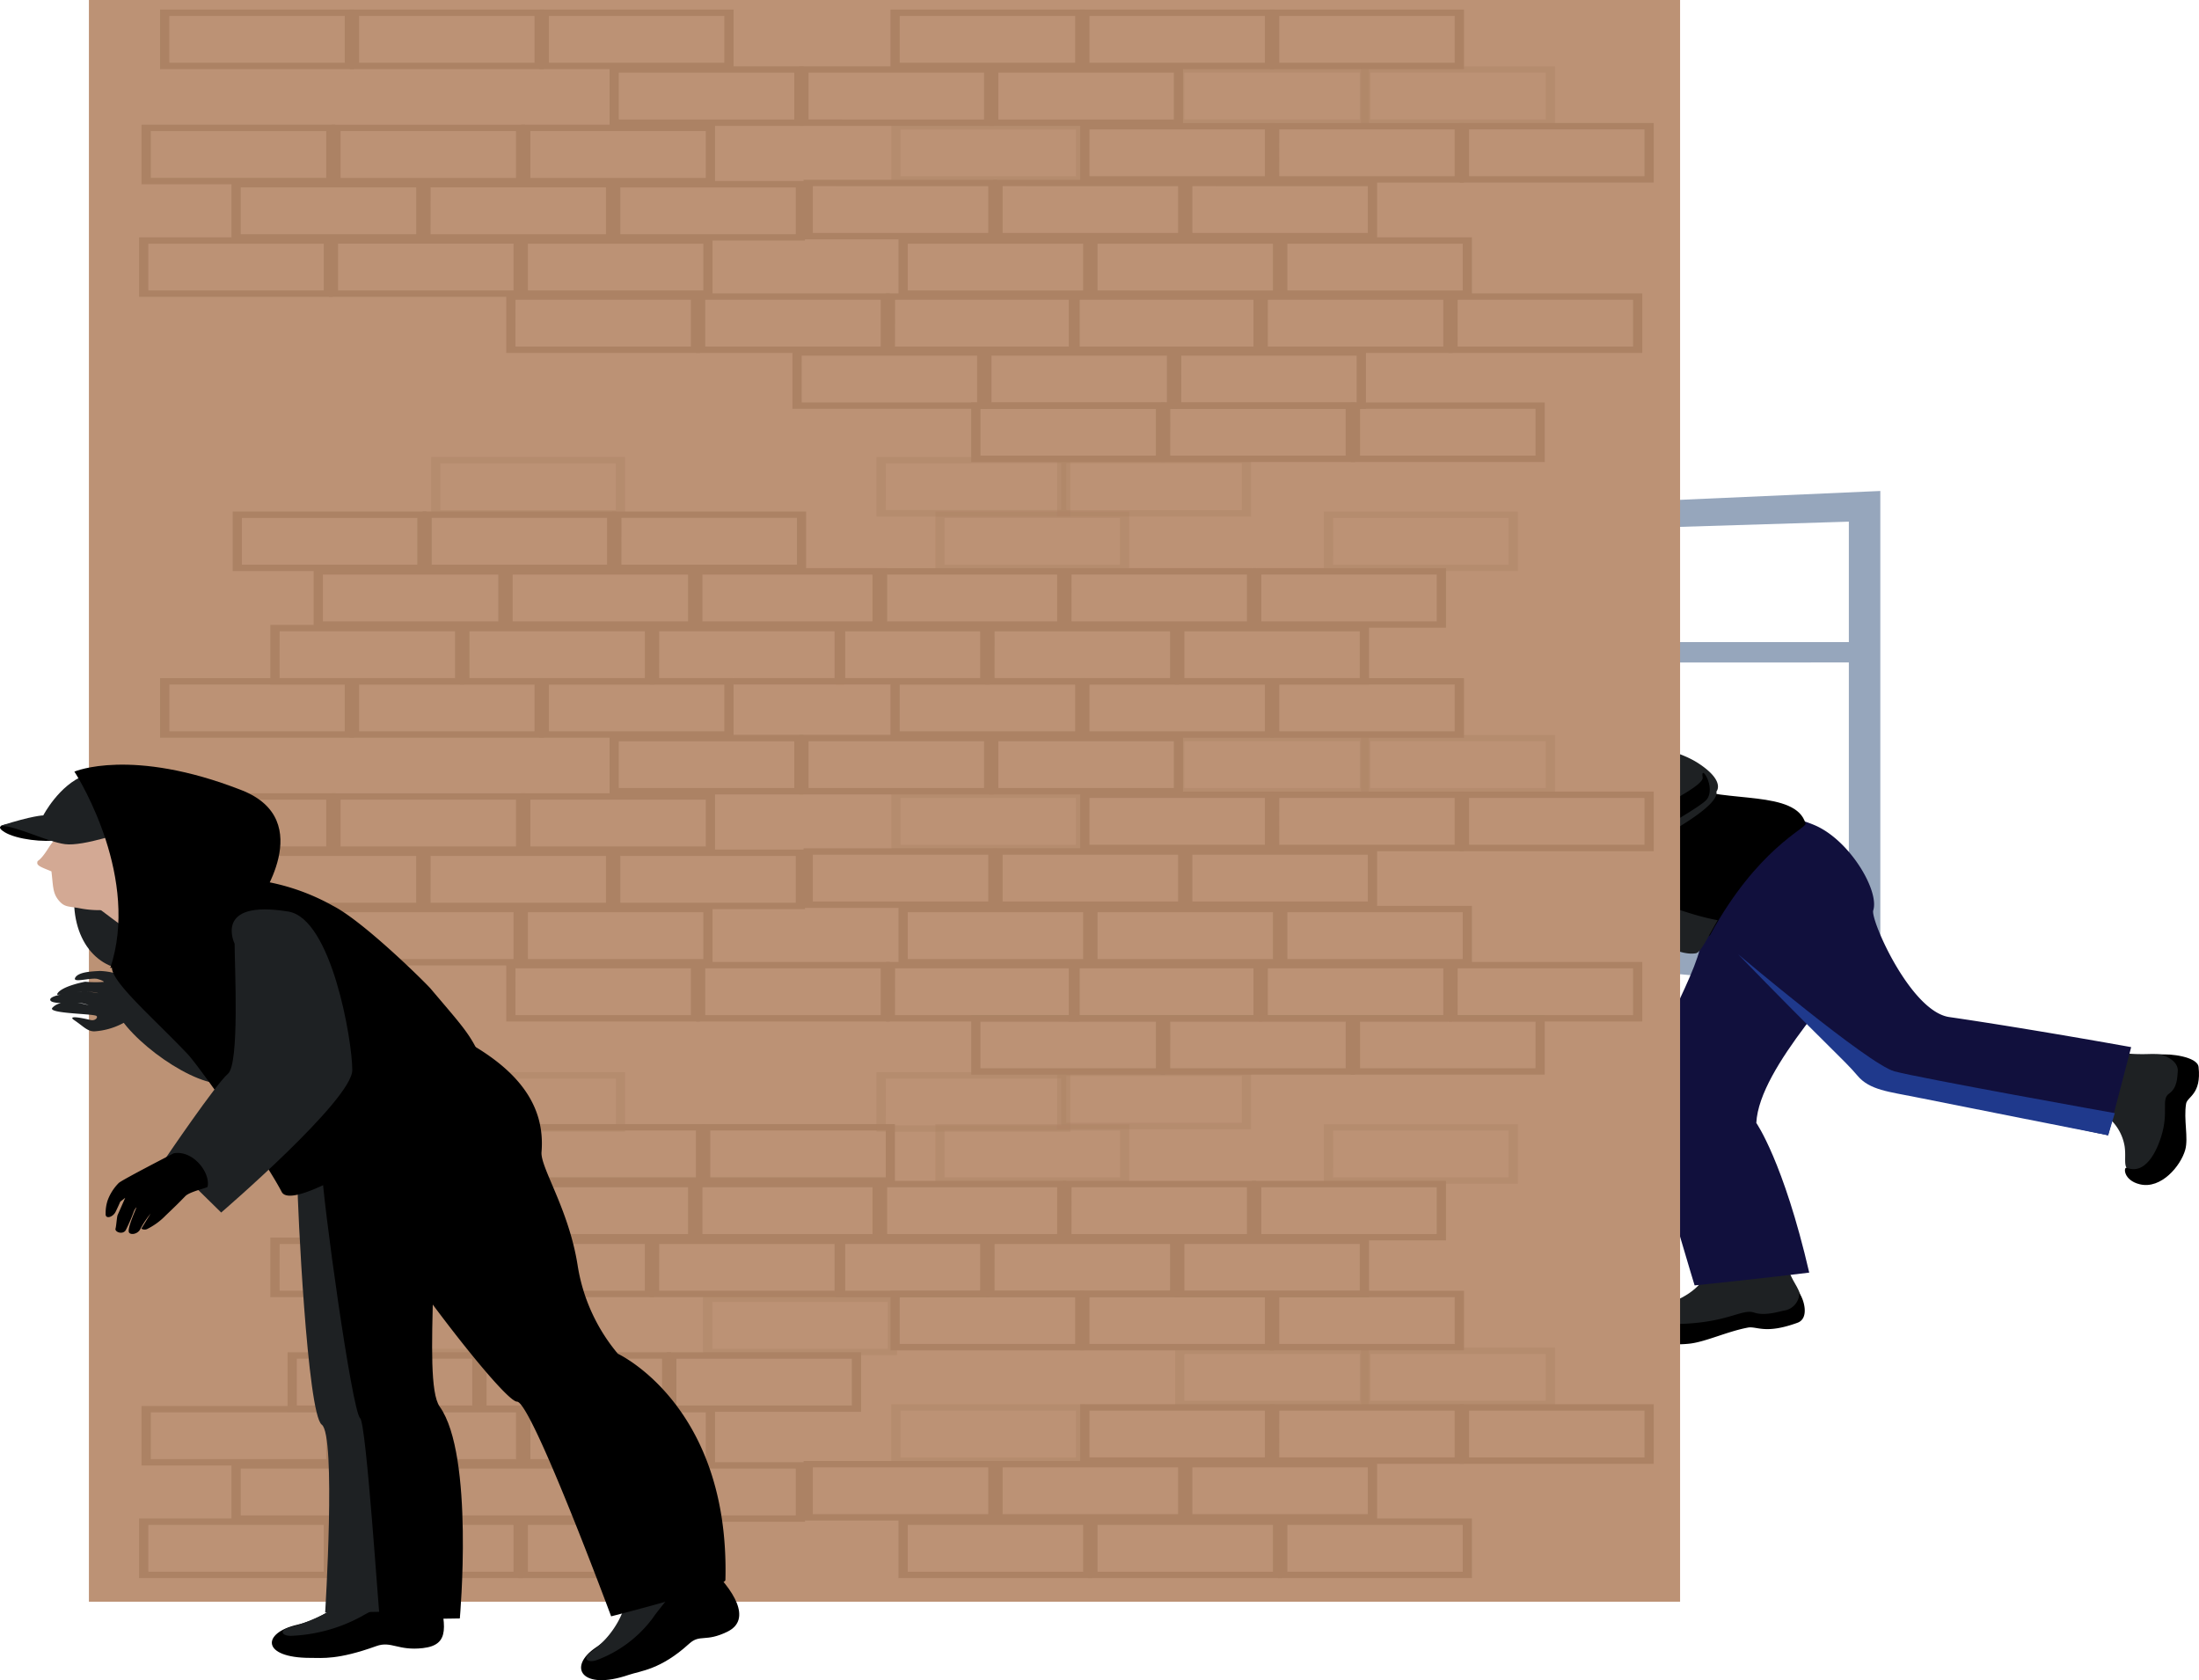 <svg xmlns="http://www.w3.org/2000/svg" width="380.774" height="290.94" viewBox="0 0 380.774 290.94">
  <g id="Group_1497" data-name="Group 1497" transform="translate(0 0)">
    <g id="Group_1474" data-name="Group 1474" transform="translate(280.626 85.018)">
      <path id="Path_10429" data-name="Path 10429" d="M123.822,356.509l41.158-.018-.66-3.528-41.152.01Z" transform="translate(-121.518 -326.799)" fill="#96a6bc"/>
      <path id="Path_10430" data-name="Path 10430" d="M162.094,421.874l-32.527-2.8v4.542l37.976,3.565V340.245l-44.967,1.987v4.545l39.517-1.22Z" transform="translate(-122.577 -340.245)" fill="#96a6bc"/>
    </g>
    <g id="Group_1477" data-name="Group 1477" transform="translate(282.491 217.087)">
      <g id="Group_1476" data-name="Group 1476">
        <g id="Group_1475" data-name="Group 1475">
          <path id="Path_10431" data-name="Path 10431" d="M134.967,406.329c.209,1.868-1.815,4.754-6.019,6.4-3.152,1.236-5.9,1.121-4.439,3.067s9.687,1.847,13.169.821c3.462-1.029,3.534-1.86,6.175-1.175,3.152.825,6.223-.274,7.1-1.95.519-1-.084-2.46-.9-3.841-2.2-3.726-1.329-5.209-1.329-5.209l-7.624.327Z" transform="translate(-121.706 -404.442)" fill="#1e2123"/>
          <path id="Path_10432" data-name="Path 10432" d="M152.324,407.789c.69.776,1.857,4.289-.324,5.079-5.678,2.061-7.035.531-8.618.841-3.554.679-7.144,2.4-9.922,2.757-3.766.479-9.969-.362-10.207-3.129-.184-2.191,2.795-3.02,2.719-2.545-.447,3.039,7.328,2.228,8.886,2.055,5.838-.648,7.856-2.356,9.634-1.745s4.148-.128,5.106-.333A3.106,3.106,0,0,0,152.324,407.789Z" transform="translate(-123.245 -400.903)"/>
        </g>
      </g>
    </g>
    <g id="Group_1478" data-name="Group 1478" transform="translate(283.631 144.397)">
      <path id="Path_10433" data-name="Path 10433" d="M126.483,422.781c-.851-3.374-3.13-6.63-2.8-8.231,1.452-7.019,11.5-23.136,10.932-27.742l-.907-9.739,22.828-7.937s-.475-.549,3.766,3.571,3.118,12.313,1.415,17.266c-1.446,4.193-17.094,19.32-17.577,29.194,0,0,4.7,6.67,9.165,25.915-6.577.839-19.846,2.216-19.846,2.216S129.046,432.889,126.483,422.781Z" transform="translate(-123.653 -369.108)" fill="#11103d"/>
    </g>
    <g id="Group_1480" data-name="Group 1480" transform="translate(361.888 181.486)">
      <g id="Group_1479" data-name="Group 1479">
        <path id="Path_10434" data-name="Path 10434" d="M151.685,397.491a8.308,8.308,0,0,1,6,6.618c.413,2.67-.762,4.559,2.292,4.263s6.03-6.106,6.008-8.924c-.039-2.816-1.078-3.174.8-4.773,2.233-1.9,1.971-4.464.131-5.7-1.094-.747-3.2-.862-5.29-.8-5.639.142-7.231-1.031-7.231-1.031l-2.42,5.474Z" transform="translate(-151.685 -387.137)" fill="#1e2123"/>
        <path id="Path_10435" data-name="Path 10435" d="M160.171,387.712c1.265-.2,6.231.3,6.435,2.129.533,4.758-1.957,5.135-2.158,6.357-.452,2.746.427,5.908-.148,7.986-.79,2.818-4.19,6.855-7.85,5.978-2.909-.687-2.864-3.084-2.272-2.855,3.741,1.45,5.617-4.3,5.974-5.464,1.346-4.331-.1-6.382,1.365-7.4s1.387-2.954,1.482-3.707C163.275,388.561,160.171,387.712,160.171,387.712Z" transform="translate(-147.795 -386.572)"/>
      </g>
    </g>
    <g id="Group_1481" data-name="Group 1481" transform="translate(287.664 141.354)">
      <path id="Path_10436" data-name="Path 10436" d="M174.961,402.39c-6.692-.969-13.682-16.884-13.16-18.474,1.094-3.4-4.112-12.226-10.209-14.777-4.86-2.035-7.864-1.424-7.864-1.424l-18.629,11.9,12.27,8.951c1.912,4.4,20.059,21.338,20.8,22.753a10.818,10.818,0,0,0,5.768,3.489c3.378.588,38.537,8.06,38.537,8.06l3.989-15.271S188.708,404.388,174.961,402.39Z" transform="translate(-125.098 -367.629)" fill="#11103d"/>
    </g>
    <path id="Path_10437" data-name="Path 10437" d="M127.728,362.174a79.581,79.581,0,0,1-20.7-.878L112,371.35a53.023,53.023,0,0,1,8.04-.021,5.086,5.086,0,0,0,2.041,1.642c1.22.49,2.56.006,2.753-.852.357.107.712.218,1.044.341C125.879,372.461,129.383,362.006,127.728,362.174Z" transform="translate(130.182 -232.971)" fill="#d3a994"/>
    <path id="Path_10438" data-name="Path 10438" d="M175.608,376.326c-1.628-5.9-14.037-3.524-20.329-6.439s-9.757-5.2-21.421-8.64c-6.8-2-13.981,1.315-20.123,1.461,0,0-2.563,7.285-2.881,9.2-.276,1.673,22.058,12.092,26.563,13.913,6.988,2.831,20.41,12.08,21.714,9.694C167.278,380.609,175.82,377.1,175.608,376.326Z" transform="translate(137.039 -233.701)"/>
    <g id="Group_1482" data-name="Group 1482" transform="translate(247.792 138.996)">
      <path id="Path_10439" data-name="Path 10439" d="M110.83,367.627c-.38,2.907,6.9,7.5,6.9,7.5,5.424,4.925,15.81,6.931,20.313,8.758,6.988,2.822,14.084,9.412,18.626,8.673.871-.144,1.935-2.578,3.783-5.721-11.251-2.117-25.475-10.63-33.3-13.541a109.773,109.773,0,0,1-14.95-6.812S110.939,366.82,110.83,367.627Z" transform="translate(-110.816 -366.483)" fill="#1e2123"/>
    </g>
    <g id="Group_1483" data-name="Group 1483" transform="translate(225.123 119.752)">
      <path id="Path_10440" data-name="Path 10440" d="M103,364.377c1.2-4.707,15.374-10.957,19.849-4.446,5.874,8.54,2.069,13.568,2.069,13.568-2.03,2.666-6.022,5.561-8.934,5.641-1.415.037-4.2-1.891-5.96-3.38-1.178.171-2.507.251-2.711-.36a13.5,13.5,0,0,1-.863-3.938C104.343,368.909,101.811,369.02,103,364.377Z" transform="translate(-102.696 -357.129)" fill="#d3a994"/>
    </g>
    <g id="Group_1485" data-name="Group 1485" transform="translate(220.511 118.399)">
      <path id="Path_10441" data-name="Path 10441" d="M101.044,372.081c3.216-1.049,16.337,2,23.213,7.55a6.131,6.131,0,0,0,6.385,1.074s1.865-11.848,4.913-12.434c-6.013-8.774-.62-6.425-10.558-10.017-4.986-1.8-15.006-.839-18.716,3.45C103.942,364.424,101.044,372.081,101.044,372.081Z" transform="translate(-101.044 -355.498)" fill="#1e2123"/>
      <g id="Group_1484" data-name="Group 1484" transform="translate(5.237)">
        <path id="Path_10442" data-name="Path 10442" d="M123,357.111c-3.638-1.317-14.073-1.1-20.084,5.567,8.021.564,22.393,5.077,25.561,15.022,1.421-1.043,5.838-9.186,6.815-9.373C134.056,366.273,132.945,360.7,123,357.111Z" transform="translate(-102.92 -356.471)"/>
      </g>
    </g>
    <path id="Path_10443" data-name="Path 10443" d="M129.865,379.243c14.115,14.584,18.543,18.453,20.645,20.994s5.511,2.8,10.181,3.756c4.6.942,33.244,6.594,33.244,6.594l1.153-3.837s-33.677-6.03-38.155-7.237S129.865,379.243,129.865,379.243Z" transform="translate(171.107 -213.997)" fill="#1f398c"/>
    <path id="Path_10444" data-name="Path 10444" d="M136.279,370.66c-9.939,4.565-18.724,1.629-21.069-2.526-2.116-3.746,2.8-5.937,2.8-5.937,2.161-1.282,23.816-2.432,32.281,3.176,4.629,3.069,3.018,4.824,3.018,4.828.918,4.211-25.757,15.89-25.757,15.89a26.674,26.674,0,0,1-7.806-7.659C120.8,377.587,129.537,373.407,136.279,370.66Z" transform="translate(143.901 -233.133)" fill="#1e2123"/>
    <path id="Path_10445" data-name="Path 10445" d="M117.841,378.866c2-.714,27.881-11.541,27.426-14.1s2.387,1.761.681,3.847-24.615,14.345-24.615,14.345Z" transform="translate(149.563 -230.139)"/>
    <path id="Path_10446" data-name="Path 10446" d="M115.155,378.825a.9.9,0,0,1,.092-.272,1.465,1.465,0,0,1-1.334-.362.645.645,0,0,1,.067-.99.26.26,0,0,1-.053-.07,1.339,1.339,0,0,1-1.413-.887.835.835,0,0,1,.366-.985s-1.192-.1-.8-1.409c.106-.356,3.883-2.646,6.924-2.859,1.524-.1,4.319-.051,6.343-1.341l4.054,4.74s-1.376-.267-3.465,1.187c-1.932,1.356-5.821,3.419-7.987,3.477C116.83,379.442,115.1,379.595,115.155,378.825Z" transform="translate(139.103 -224.139)" fill="#6a7b9b"/>
    <g id="Group_1487" data-name="Group 1487" transform="translate(231.676 121.009)">
      <path id="Path_10447" data-name="Path 10447" d="M105.043,371.641c3.367-.761,15.9,3.419,21.831,9.531a5.966,5.966,0,0,0,6.167,1.621s3.763-11.6,6.884-11.914c-4.553-9.239.416-6.437-8.869-10.868-4.659-2.224-14.768-2.152-19.137,1.786C109.155,364.288,105.043,371.641,105.043,371.641Z" transform="translate(-105.043 -356.894)" fill="#1e2123"/>
      <g id="Group_1486" data-name="Group 1486" transform="translate(6.876)">
        <path id="Path_10448" data-name="Path 10448" d="M128.346,358.872c-3.4-1.625-13.8-2.327-20.84,3.771,7.873,1.261,21.41,7,22.954,17.155,1.583-.913,7.281-8.614,8.275-8.71C137.835,368.94,137.632,363.3,128.346,358.872Z" transform="translate(-107.506 -357.74)"/>
      </g>
    </g>
    <g id="Group_1489" data-name="Group 1489" transform="translate(15.395 0)">
      <rect id="Rectangle_618" data-name="Rectangle 618" width="275.524" height="277.354" fill="#bc9275"/>
      <g id="Group_1488" data-name="Group 1488" transform="translate(8.687 1.652)" opacity="0.56">
        <path id="Path_10449" data-name="Path 10449" d="M82.377,399.48H48.8V389.165H82.377V399.48Zm-32.772-.553v0Zm31.173-.553v-8.1H50.4v8.1Z" transform="translate(1.78 -205.159)" fill="#9e7657" opacity="0.41" style="mix-blend-mode: multiply;isolation: isolate"/>
        <path id="Path_10450" data-name="Path 10450" d="M75.571,403.854H42V393.541H75.571v10.313ZM42.8,403.3v0Zm31.175-.553v-8.106H43.595v8.106Z" transform="translate(-10.409 -200.532)" fill="#9e7657"/>
        <path id="Path_10451" data-name="Path 10451" d="M87.343,403.855H53.767V393.54H87.343v10.315ZM54.571,403.3v0Zm31.173-.551v-8.108H55.369v8.108Z" transform="translate(10.678 -200.533)" fill="#9e7657"/>
        <path id="Path_10452" data-name="Path 10452" d="M99.11,403.855H65.542V393.54H99.11v10.315ZM66.335,403.3v0Zm31.181-.551v-8.108H67.139l0,8.108Z" transform="translate(31.775 -200.533)" fill="#9e7657"/>
        <path id="Path_10453" data-name="Path 10453" d="M75.086,408.629H41.51V398.314H75.086v10.315Zm-32.781-.551v0Zm31.178-.555v-8.1H43.11v8.1Z" transform="translate(-11.284 -195.486)" fill="#9e7657"/>
        <path id="Path_10454" data-name="Path 10454" d="M86.859,408.626H53.28V398.315H86.859v10.311Zm-32.778-.549v0Zm31.175-.555v-8.1H54.885v8.1Z" transform="translate(9.805 -195.485)" fill="#9e7657"/>
        <path id="Path_10455" data-name="Path 10455" d="M98.634,408.627H65.052V398.314H98.634v10.313Zm-32.781-.549v0Zm31.181-.555v-8.1H66.657v8.1Z" transform="translate(30.897 -195.486)" fill="#9e7657"/>
        <path id="Path_10456" data-name="Path 10456" d="M72.4,413.405H38.824V403.088H72.4v10.317Zm-32.772-.549v0ZM70.8,412.3v-8.1H40.432l-.006,8.1Z" transform="translate(-16.096 -190.439)" fill="#9e7657"/>
        <path id="Path_10457" data-name="Path 10457" d="M84.17,413.4H50.6V403.089H84.17V413.4ZM51.4,412.855v0Zm31.178-.557v-8.1H52.2v8.1Z" transform="translate(4.998 -190.438)" fill="#9e7657"/>
        <path id="Path_10458" data-name="Path 10458" d="M95.942,413.405H62.369V403.088H95.942v10.317Zm-32.781-.551v0ZM94.34,412.3v-8.1H63.969l-.006,8.1Z" transform="translate(26.09 -190.439)" fill="#9e7657"/>
        <path id="Path_10459" data-name="Path 10459" d="M77.363,418.285H43.792V407.968H77.363v10.317Zm-32.769-.551v0Zm31.17-.553v-8.105H45.392l0,8.105Z" transform="translate(-7.195 -185.279)" fill="#9e7657" opacity="0.41" style="mix-blend-mode: multiply;isolation: isolate"/>
        <path id="Path_10460" data-name="Path 10460" d="M110,399.48H76.42V389.165H110V399.48Zm-32.772-.553v0Zm31.178-.553v-8.108H78.028l-.006,8.108Z" transform="translate(51.266 -205.159)" fill="#9e7657" opacity="0.41" style="mix-blend-mode: multiply;isolation: isolate"/>
        <path id="Path_10461" data-name="Path 10461" d="M110.913,427.431H77.34V417.116h33.573v10.315Zm-32.772-.553v0Zm31.175-.551v-8.108H78.94v8.108Z" transform="translate(52.914 -175.608)" fill="#9e7657" opacity="0.41" style="mix-blend-mode: multiply;isolation: isolate"/>
        <path id="Path_10462" data-name="Path 10462" d="M99.248,418.285H65.663V407.968H99.248v10.317Zm-32.781-.549v0Zm31.178-.555v-8.11H67.271v8.11Z" transform="translate(31.992 -185.279)" fill="#9e7657" opacity="0.41" style="mix-blend-mode: multiply;isolation: isolate"/>
        <path id="Path_10463" data-name="Path 10463" d="M73.472,423.06H39.893V412.743H73.472V423.06Zm-32.781-.551v0Zm31.181-.553V413.85H41.5v8.106Z" transform="translate(-14.181 -180.231)" fill="#9e7657"/>
        <path id="Path_10464" data-name="Path 10464" d="M85.24,423.06H51.664V412.743H85.24V423.06Zm-32.775-.551v0Zm31.181-.553V413.85H53.269l-.006,8.106Z" transform="translate(6.909 -180.231)" fill="#9e7657"/>
        <path id="Path_10465" data-name="Path 10465" d="M97.014,423.059H63.435V412.744H97.014v10.315Zm-32.769-.549v0Zm31.175-.555v-8.106H65.043v8.106Z" transform="translate(28 -180.23)" fill="#9e7657"/>
        <path id="Path_10466" data-name="Path 10466" d="M64.417,427.572H30.835V417.261H64.417v10.311Zm-32.778-.551v0Zm31.178-.553v-8.105H32.443v8.105Z" transform="translate(-30.411 -175.454)" fill="#9e7657"/>
        <path id="Path_10467" data-name="Path 10467" d="M76.181,427.571H42.608V417.262H76.181v10.309Zm-32.775-.551v0Zm31.175-.553v-8.105H44.21l0,8.105Z" transform="translate(-9.317 -175.453)" fill="#9e7657"/>
        <path id="Path_10468" data-name="Path 10468" d="M87.955,427.572H54.379V417.261H87.955v10.311Zm-32.772-.551v0Zm31.173-.553v-8.105H55.984v8.105Z" transform="translate(11.774 -175.454)" fill="#9e7657"/>
        <path id="Path_10469" data-name="Path 10469" d="M64.259,437.049H30.683V426.734H64.259v10.315Zm-32.778-.556v0Zm31.178-.545v-8.108H32.285v8.108Z" transform="translate(-30.683 -165.439)" fill="#9e7657"/>
        <path id="Path_10470" data-name="Path 10470" d="M76.024,437.048H42.456V426.735H76.024v10.313Zm-32.772-.553v0Zm31.175-.549V427.84H44.053l-.006,8.106Z" transform="translate(-9.589 -165.438)" fill="#9e7657"/>
        <path id="Path_10471" data-name="Path 10471" d="M87.8,437.051H54.227V426.734H87.8v10.317Zm-32.778-.558v0Zm31.178-.545v-8.108H55.827v8.108Z" transform="translate(11.502 -165.439)" fill="#9e7657"/>
        <path id="Path_10472" data-name="Path 10472" d="M70,432.314H36.416V421.995H70v10.319Zm-32.781-.551v0Zm31.178-.553V423.1H38.016v8.108Z" transform="translate(-20.411 -170.449)" fill="#9e7657"/>
        <path id="Path_10473" data-name="Path 10473" d="M81.769,432.314H48.187V421.995H81.769v10.319Zm-32.778-.553v0Zm31.175-.551V423.1H49.8l-.006,8.108Z" transform="translate(0.68 -170.449)" fill="#9e7657"/>
        <path id="Path_10474" data-name="Path 10474" d="M93.537,432.311H59.958V422H93.537v10.315Zm-32.775-.551v0Zm31.178-.551V423.1H61.563v8.108Z" transform="translate(21.77 -170.448)" fill="#9e7657"/>
        <path id="Path_10475" data-name="Path 10475" d="M121.921,390.2H88.35V379.888h33.571V390.2Zm-32.778-.549v0Zm31.187-.555v-8.106H89.95l-.006,8.106Z" transform="translate(72.641 -214.967)" fill="#9e7657"/>
        <path id="Path_10476" data-name="Path 10476" d="M133.7,390.2H100.12V379.888H133.7V390.2Zm-32.781-.549v0Zm31.181-.555v-8.106H101.725l-.006,8.106Z" transform="translate(93.73 -214.967)" fill="#9e7657"/>
        <path id="Path_10477" data-name="Path 10477" d="M145.467,390.2H111.894V379.888h33.573V390.2Zm-32.778-.549v0Zm31.178-.555v-8.106H113.494l-.006,8.106Z" transform="translate(114.826 -214.967)" fill="#9e7657"/>
        <path id="Path_10478" data-name="Path 10478" d="M87.029,390.2H53.456V379.888H87.029V390.2Zm-32.778-.549v0Zm31.187-.555v-8.106H55.058l-.006,8.106Z" transform="translate(10.12 -214.967)" fill="#9e7657"/>
        <path id="Path_10479" data-name="Path 10479" d="M98.806,390.2H65.227V379.888H98.806V390.2Zm-32.783-.549v0Zm31.181-.555v-8.106H66.827l-.006,8.106Z" transform="translate(31.211 -214.967)" fill="#9e7657"/>
        <path id="Path_10480" data-name="Path 10480" d="M110.572,390.2H77V379.888h33.573V390.2Zm-32.778-.549v0Zm31.178-.555v-8.106H78.6l-.006,8.106Z" transform="translate(52.303 -214.967)" fill="#9e7657"/>
        <path id="Path_10481" data-name="Path 10481" d="M115.872,394.679H82.3V384.362h33.576v10.317ZM83.1,394.124v0Zm31.175-.551v-8.1H83.9v8.1Z" transform="translate(61.794 -210.237)" fill="#9e7657"/>
        <path id="Path_10482" data-name="Path 10482" d="M127.649,394.679H94.07V384.362h33.579v10.317Zm-32.783-.556v0Zm31.178-.551v-8.1H95.672l-.006,8.1Z" transform="translate(82.89 -210.237)" fill="#9e7657"/>
        <path id="Path_10483" data-name="Path 10483" d="M139.428,394.679h-33.59V384.362h33.59v10.317Zm-32.786-.556v0Zm31.181-.551v-8.1H107.446v8.1Z" transform="translate(103.975 -210.237)" fill="#9e7657"/>
        <path id="Path_10484" data-name="Path 10484" d="M113.65,403.853H80.071V393.54H113.65v10.313ZM80.869,403.3v0Zm31.178-.553v-8.1H81.673l0,8.1Z" transform="translate(57.807 -200.533)" fill="#9e7657" opacity="0.41" style="mix-blend-mode: multiply;isolation: isolate"/>
        <path id="Path_10485" data-name="Path 10485" d="M109.752,408.627H76.173V398.314h33.579v10.313Zm-32.781-.549v0Zm31.178-.555v-8.1H77.775v8.1Z" transform="translate(50.823 -195.486)" fill="#9e7657"/>
        <path id="Path_10486" data-name="Path 10486" d="M121.524,408.627H87.945V398.314h33.579v10.313Zm-32.772-.549v0Zm31.167-.555v-8.1H89.55l-.006,8.1Z" transform="translate(71.916 -195.486)" fill="#9e7657"/>
        <path id="Path_10487" data-name="Path 10487" d="M133.291,408.627H99.718V398.314h33.573v10.313Zm-32.775-.549v0Zm31.173-.555v-8.1H101.315v8.1Z" transform="translate(93.01 -195.486)" fill="#9e7657"/>
        <path id="Path_10488" data-name="Path 10488" d="M100.482,413.405H73.907V403.088h26.575v10.317ZM74.7,412.854v0Zm24.176-.555v-8.1H75.507v8.1Z" transform="translate(46.763 -190.439)" fill="#9e7657"/>
        <path id="Path_10489" data-name="Path 10489" d="M116.749,413.405H83.173V403.088h33.576v10.317Zm-32.778-.551v0Zm31.184-.555v-8.1H84.775l-.006,8.1Z" transform="translate(63.365 -190.439)" fill="#9e7657"/>
        <path id="Path_10490" data-name="Path 10490" d="M128.522,413.405H94.943V403.088h33.579v10.317Zm-32.778-.551v0Zm31.178-.555v-8.1H96.545v8.1Z" transform="translate(84.454 -190.439)" fill="#9e7657"/>
        <path id="Path_10491" data-name="Path 10491" d="M110.86,417.884H77.289V407.565H110.86v10.319Zm-32.775-.558v0Zm31.184-.551v-8.1H78.886v8.1Z" transform="translate(52.823 -185.706)" fill="#9e7657"/>
        <path id="Path_10492" data-name="Path 10492" d="M122.634,417.884H89.058V407.565h33.576v10.319Zm-32.775-.558v0Zm31.175-.551v-8.1H90.658v8.1Z" transform="translate(73.91 -185.706)" fill="#9e7657"/>
        <path id="Path_10493" data-name="Path 10493" d="M134.412,417.884H100.83V407.565h33.582v10.319Zm-32.783-.558v0Zm31.187-.551v-8.1H102.432v8.1Z" transform="translate(95.002 -185.706)" fill="#9e7657"/>
        <path id="Path_10494" data-name="Path 10494" d="M140.059,422.655H106.477V412.342h33.582v10.313Zm-32.778-.547v0Zm31.181-.56v-8.1H108.085v8.1Z" transform="translate(105.12 -180.655)" fill="#9e7657" opacity="0.41" style="mix-blend-mode: multiply;isolation: isolate"/>
        <path id="Path_10495" data-name="Path 10495" d="M137.746,403.853H104.173V393.54h33.573v10.313Zm-32.781-.551v0Zm31.181-.553v-8.1H105.773l-.006,8.1Z" transform="translate(100.992 -200.533)" fill="#9e7657" opacity="0.41" style="mix-blend-mode: multiply;isolation: isolate"/>
        <path id="Path_10496" data-name="Path 10496" d="M121.2,399.269H87.627V388.95H121.2v10.319Zm-32.781-.562v0Zm31.181-.549v-8.1H89.224v8.1Z" transform="translate(71.346 -205.386)" fill="#9e7657" opacity="0.41" style="mix-blend-mode: multiply;isolation: isolate"/>
        <path id="Path_10497" data-name="Path 10497" d="M128.522,422.655H94.943V412.342h33.579v10.313Zm-32.778-.547v0Zm31.178-.56v-8.1H96.545v8.1Z" transform="translate(84.454 -180.655)" fill="#9e7657" opacity="0.41" style="mix-blend-mode: multiply;isolation: isolate"/>
        <path id="Path_10498" data-name="Path 10498" d="M122.637,427.435H89.058V417.116h33.579v10.319Zm-32.783-.557v0Zm31.181-.551v-8.1H90.663l-.006,8.1Z" transform="translate(73.91 -175.608)" fill="#9e7657"/>
        <path id="Path_10499" data-name="Path 10499" d="M134.4,427.435H100.828V417.116H134.4v10.319Zm-32.778-.557v0Zm31.181-.551v-8.1H102.436l-.006,8.1Z" transform="translate(94.999 -175.608)" fill="#9e7657"/>
        <path id="Path_10500" data-name="Path 10500" d="M146.183,427.435H112.6V417.116h33.582v10.319Zm-32.783-.557v0Zm31.178-.551v-8.108H114.2v8.108Z" transform="translate(116.093 -175.608)" fill="#9e7657"/>
        <path id="Path_10501" data-name="Path 10501" d="M105.47,432.213H71.9V421.892H105.47v10.321ZM72.7,431.658v0Zm31.178-.555V423H73.5V431.1Z" transform="translate(43.165 -170.558)" fill="#9e7657"/>
        <path id="Path_10502" data-name="Path 10502" d="M117.247,432.213H83.671V421.892h33.576v10.321Zm-32.778-.555v0Zm31.184-.555V423H85.271V431.1Z" transform="translate(64.258 -170.558)" fill="#9e7657"/>
        <path id="Path_10503" data-name="Path 10503" d="M129.016,432.213H95.443V421.892h33.573v10.321Zm-32.775-.555v0Zm31.175-.555V423H97.04V431.1Z" transform="translate(85.35 -170.558)" fill="#9e7657"/>
        <path id="Path_10504" data-name="Path 10504" d="M111.355,437.05H77.787V426.735h33.568V437.05ZM78.583,436.5v0Zm31.178-.549v-8.106H79.387v8.106Z" transform="translate(53.715 -165.438)" fill="#9e7657"/>
        <path id="Path_10505" data-name="Path 10505" d="M123.129,437.05H89.558V426.735h33.571V437.05ZM90.351,436.5v0Zm31.178-.549v-8.106H91.16v8.106Z" transform="translate(74.806 -165.438)" fill="#9e7657"/>
        <path id="Path_10506" data-name="Path 10506" d="M134.9,437.05H101.33V426.735H134.9V437.05Zm-32.778-.553v0Zm31.181-.549v-8.106H102.932v8.106Z" transform="translate(95.898 -165.438)" fill="#9e7657"/>
        <path id="Path_10507" data-name="Path 10507" d="M82.377,347.7H48.8V337.381H82.377V347.7Zm-32.772-.555v0Zm31.173-.556v-8.1H50.4v8.1Z" transform="translate(1.78 -259.907)" fill="#9e7657" opacity="0.41" style="mix-blend-mode: multiply;isolation: isolate"/>
        <path id="Path_10508" data-name="Path 10508" d="M70.062,352.286H36.489V341.973H70.062v10.313Zm-32.778-.551v0Zm31.175-.555v-8.1H38.086l0,8.1Z" transform="translate(-20.28 -255.052)" fill="#9e7657"/>
        <path id="Path_10509" data-name="Path 10509" d="M81.832,352.288H48.259V341.971H81.832v10.317Zm-32.775-.553v0Zm31.175-.551v-8.108H49.859v8.108Z" transform="translate(0.809 -255.054)" fill="#9e7657"/>
        <path id="Path_10510" data-name="Path 10510" d="M93.6,352.288H60.033V341.971H93.6v10.317Zm-32.778-.553v0Zm31.184-.553v-8.106H61.627l-.006,8.106Z" transform="translate(21.905 -255.054)" fill="#9e7657"/>
        <path id="Path_10511" data-name="Path 10511" d="M75.086,357.062H41.51V346.743H75.086v10.319Zm-32.781-.551v0Zm31.178-.553v-8.1H43.11v8.1Z" transform="translate(-11.284 -250.009)" fill="#9e7657"/>
        <path id="Path_10512" data-name="Path 10512" d="M86.859,357.059H53.28V346.744H86.859v10.315Zm-32.778-.553v0Zm31.175-.551v-8.1H54.885v8.1Z" transform="translate(9.805 -250.008)" fill="#9e7657"/>
        <path id="Path_10513" data-name="Path 10513" d="M98.634,357.06H65.052V346.743H98.634V357.06Zm-32.781-.553v0Zm31.181-.549v-8.1H66.657v8.1Z" transform="translate(30.897 -250.009)" fill="#9e7657"/>
        <path id="Path_10514" data-name="Path 10514" d="M72.4,361.833H38.824V351.52H72.4v10.313Zm-32.772-.549v0Zm31.175-.555v-8.1H40.432l-.006,8.1Z" transform="translate(-16.096 -244.959)" fill="#9e7657"/>
        <path id="Path_10515" data-name="Path 10515" d="M84.17,361.833H50.6V351.52H84.17v10.313ZM51.4,361.284v0Zm31.178-.553v-8.106H52.2v8.106Z" transform="translate(4.998 -244.959)" fill="#9e7657"/>
        <path id="Path_10516" data-name="Path 10516" d="M95.942,361.837H62.369V351.52H95.942v10.317Zm-32.781-.555v0Zm31.178-.553v-8.1H63.969l-.006,8.1Z" transform="translate(26.09 -244.959)" fill="#9e7657"/>
        <path id="Path_10517" data-name="Path 10517" d="M110,347.7H76.42V337.381H110V347.7Zm-32.772-.555v0Zm31.178-.556v-8.106H78.028l-.006,8.106Z" transform="translate(51.266 -259.907)" fill="#9e7657" opacity="0.41" style="mix-blend-mode: multiply;isolation: isolate"/>
        <path id="Path_10518" data-name="Path 10518" d="M110.913,375.862H77.34V365.547h33.573v10.315Zm-32.772-.553v0Zm31.175-.553V366.65H78.94v8.106Z" transform="translate(52.914 -230.129)" fill="#9e7657" opacity="0.41" style="mix-blend-mode: multiply;isolation: isolate"/>
        <path id="Path_10519" data-name="Path 10519" d="M93.444,371.088H59.865V360.773H93.444v10.315Zm-32.781-.551v0Zm31.184-.551v-8.1H61.465v8.1Z" transform="translate(21.604 -235.176)" fill="#9e7657"/>
        <path id="Path_10520" data-name="Path 10520" d="M105.212,371.088H71.636V360.773h33.576v10.315Zm-32.775-.551v0Zm31.178-.551V361.88H73.236l0,8.106Z" transform="translate(42.694 -235.176)" fill="#9e7657"/>
        <path id="Path_10521" data-name="Path 10521" d="M116.981,371.087H83.41V360.774h33.571v10.313Zm-32.772-.549v0Zm31.178-.553v-8.106H85v8.106Z" transform="translate(63.79 -235.175)" fill="#9e7657"/>
        <path id="Path_10522" data-name="Path 10522" d="M64.417,376.007H30.835V365.69H64.417v10.317Zm-32.778-.555v0Zm31.178-.551v-8.1H32.443v8.1Z" transform="translate(-30.411 -229.978)" fill="#9e7657"/>
        <path id="Path_10523" data-name="Path 10523" d="M76.181,376.006H42.608V365.691H76.181v10.315Zm-32.775-.555v0Zm31.175-.553v-8.1H44.21l0,8.1Z" transform="translate(-9.317 -229.977)" fill="#9e7657"/>
        <path id="Path_10524" data-name="Path 10524" d="M87.955,376.009H54.379V365.69H87.955v10.319Zm-32.772-.558v0Zm31.173-.551v-8.1H55.984v8.1Z" transform="translate(11.774 -229.978)" fill="#9e7657"/>
        <path id="Path_10525" data-name="Path 10525" d="M64.259,385.481H30.683V375.164H64.259v10.317Zm-32.778-.551v0Zm31.178-.553v-8.106H32.285v8.106Z" transform="translate(-30.683 -219.961)" fill="#9e7657"/>
        <path id="Path_10526" data-name="Path 10526" d="M76.024,385.48H42.456V375.165H76.024V385.48Zm-32.772-.549v0Zm31.175-.557v-8.1H44.053l-.006,8.1Z" transform="translate(-9.589 -219.96)" fill="#9e7657"/>
        <path id="Path_10527" data-name="Path 10527" d="M87.8,385.483H54.227V375.164H87.8v10.319Zm-32.778-.553v0Zm31.178-.553v-8.106H55.827v8.106Z" transform="translate(11.502 -219.961)" fill="#9e7657"/>
        <path id="Path_10528" data-name="Path 10528" d="M70,380.741H36.416V370.428H70v10.313Zm-32.781-.547v0Zm31.178-.56v-8.1H38.016v8.1Z" transform="translate(-20.411 -224.968)" fill="#9e7657"/>
        <path id="Path_10529" data-name="Path 10529" d="M81.769,380.741H48.187V370.428H81.769v10.313Zm-32.778-.551v0Zm31.175-.553v-8.106H49.8l-.006,8.106Z" transform="translate(0.68 -224.968)" fill="#9e7657"/>
        <path id="Path_10530" data-name="Path 10530" d="M93.537,380.738H59.958V370.429H93.537v10.309Zm-32.775-.547v0Zm31.178-.557v-8.1H61.563v8.1Z" transform="translate(21.77 -224.967)" fill="#9e7657"/>
        <path id="Path_10531" data-name="Path 10531" d="M104.782,338.632H71.209V328.319h33.573v10.313ZM72,338.081v0Zm31.187-.557v-8.106H72.811l-.008,8.106Z" transform="translate(41.929 -269.488)" fill="#9e7657"/>
        <path id="Path_10532" data-name="Path 10532" d="M116.561,338.632H82.979V328.319h33.582v10.313Zm-32.783-.551v0Zm31.178-.557v-8.106H84.584l0,8.106Z" transform="translate(63.018 -269.488)" fill="#9e7657"/>
        <path id="Path_10533" data-name="Path 10533" d="M128.33,338.632H94.751V328.319H128.33v10.313Zm-32.781-.551v0Zm31.178-.557v-8.106H96.359l-.006,8.106Z" transform="translate(84.11 -269.488)" fill="#9e7657"/>
        <path id="Path_10534" data-name="Path 10534" d="M115.872,343.114H82.3V332.793h33.576v10.321ZM83.1,342.559v0ZM114.273,342V333.9H83.9V342Z" transform="translate(61.794 -264.758)" fill="#9e7657"/>
        <path id="Path_10535" data-name="Path 10535" d="M127.649,343.114H94.07V332.793h33.579v10.321Zm-32.783-.555v0ZM126.044,342v-8.1H95.672l-.006,8.1Z" transform="translate(82.89 -264.758)" fill="#9e7657"/>
        <path id="Path_10536" data-name="Path 10536" d="M139.428,343.114h-33.59V332.793h33.59v10.321Zm-32.786-.555v0ZM137.823,342v-8.1H107.446V342Z" transform="translate(103.975 -264.758)" fill="#9e7657"/>
        <path id="Path_10537" data-name="Path 10537" d="M113.65,352.286H80.071V341.971H113.65v10.315Zm-32.781-.553v0Zm31.178-.553v-8.1H81.673l0,8.1Z" transform="translate(57.807 -255.054)" fill="#9e7657" opacity="0.41" style="mix-blend-mode: multiply;isolation: isolate"/>
        <path id="Path_10538" data-name="Path 10538" d="M109.752,357.06H76.173V346.743h33.579V357.06Zm-32.781-.553v0Zm31.178-.549V347.85H77.775v8.108Z" transform="translate(50.823 -250.009)" fill="#9e7657"/>
        <path id="Path_10539" data-name="Path 10539" d="M121.524,357.06H87.945V346.743h33.579V357.06Zm-32.772-.553v0Zm31.167-.549V347.85H89.55l-.006,8.108Z" transform="translate(71.916 -250.009)" fill="#9e7657"/>
        <path id="Path_10540" data-name="Path 10540" d="M133.291,357.06H99.718V346.743h33.573V357.06Zm-32.775-.553v0Zm31.173-.549V347.85H101.315v8.108Z" transform="translate(93.01 -250.009)" fill="#9e7657"/>
        <path id="Path_10541" data-name="Path 10541" d="M100.482,361.837H73.907V351.52h26.575v10.317ZM74.7,361.282v0Zm24.176-.551v-8.1H75.507v8.1Z" transform="translate(46.763 -244.959)" fill="#9e7657"/>
        <path id="Path_10542" data-name="Path 10542" d="M116.749,361.837H83.173V351.52h33.576v10.317Zm-32.778-.555v0Zm31.184-.551v-8.1H84.775l-.006,8.1Z" transform="translate(63.365 -244.959)" fill="#9e7657"/>
        <path id="Path_10543" data-name="Path 10543" d="M128.522,361.837H94.943V351.52h33.579v10.317Zm-32.778-.555v0Zm31.178-.551v-8.1H96.545v8.1Z" transform="translate(84.454 -244.959)" fill="#9e7657"/>
        <path id="Path_10544" data-name="Path 10544" d="M110.86,366.317H77.289V356H110.86v10.321Zm-32.775-.56v0Zm31.184-.549v-8.1H78.886v8.1Z" transform="translate(52.823 -240.227)" fill="#9e7657"/>
        <path id="Path_10545" data-name="Path 10545" d="M122.634,366.317H89.058V356h33.576v10.321Zm-32.775-.56v0Zm31.175-.549v-8.1H90.658v8.1Z" transform="translate(73.91 -240.227)" fill="#9e7657"/>
        <path id="Path_10546" data-name="Path 10546" d="M134.412,366.317H100.83V356h33.582v10.321Zm-32.783-.56v0Zm31.187-.549v-8.1H102.432v8.1Z" transform="translate(95.002 -240.227)" fill="#9e7657"/>
        <path id="Path_10547" data-name="Path 10547" d="M65.56,366.317H31.987V356H65.56v10.321Zm-32.772-.56v0Zm31.178-.549v-8.1H33.589l0,8.1Z" transform="translate(-28.347 -240.227)" fill="#9e7657"/>
        <path id="Path_10548" data-name="Path 10548" d="M77.335,366.317H43.756V356H77.335v10.321Zm-32.772-.56v0Zm31.173-.549v-8.1H45.358v8.1Z" transform="translate(-7.26 -240.227)" fill="#9e7657"/>
        <path id="Path_10549" data-name="Path 10549" d="M89.11,366.317H55.528V356H89.11v10.321Zm-32.781-.56v0Zm31.184-.549v-8.1H57.139v8.1Z" transform="translate(13.833 -240.227)" fill="#9e7657"/>
        <path id="Path_10550" data-name="Path 10550" d="M140.059,371.088H106.477V360.773h33.582v10.315Zm-32.778-.551v0Zm31.181-.551v-8.108H108.085v8.108Z" transform="translate(105.12 -235.176)" fill="#9e7657" opacity="0.41" style="mix-blend-mode: multiply;isolation: isolate"/>
        <path id="Path_10551" data-name="Path 10551" d="M137.746,352.286H104.173V341.971h33.573v10.315Zm-32.781-.553v0Zm31.181-.553v-8.1H105.773l-.006,8.1Z" transform="translate(100.992 -255.054)" fill="#9e7657" opacity="0.41" style="mix-blend-mode: multiply;isolation: isolate"/>
        <path id="Path_10552" data-name="Path 10552" d="M121.2,347.7H87.627V337.381H121.2V347.7Zm-32.781-.555v0Zm31.181-.556v-8.1H89.224v8.1Z" transform="translate(71.346 -259.907)" fill="#9e7657" opacity="0.41" style="mix-blend-mode: multiply;isolation: isolate"/>
        <path id="Path_10553" data-name="Path 10553" d="M128.522,371.088H94.943V360.773h33.579v10.315Zm-32.778-.551v0Zm31.178-.551v-8.108H96.545v8.108Z" transform="translate(84.454 -235.176)" fill="#9e7657" opacity="0.41" style="mix-blend-mode: multiply;isolation: isolate"/>
        <path id="Path_10554" data-name="Path 10554" d="M122.637,375.868H89.058V365.547h33.579v10.321Zm-32.783-.553v0Zm31.181-.56v-8.1H90.663l-.006,8.1Z" transform="translate(73.91 -230.129)" fill="#9e7657"/>
        <path id="Path_10555" data-name="Path 10555" d="M134.4,375.868H100.828V365.547H134.4v10.321Zm-32.778-.553v0Zm31.181-.56v-8.1H102.436l-.006,8.1Z" transform="translate(94.999 -230.129)" fill="#9e7657"/>
        <path id="Path_10556" data-name="Path 10556" d="M146.183,375.868H112.6V365.547h33.582v10.321Zm-32.783-.553v0Zm31.178-.56V366.65H114.2v8.106Z" transform="translate(116.093 -230.129)" fill="#9e7657"/>
        <path id="Path_10557" data-name="Path 10557" d="M105.47,380.644H71.9V370.323H105.47v10.321ZM72.7,380.089v0Zm31.178-.556v-8.105H73.5v8.105Z" transform="translate(43.165 -225.079)" fill="#9e7657"/>
        <path id="Path_10558" data-name="Path 10558" d="M117.247,380.644H83.671V370.323h33.576v10.321Zm-32.778-.555v0Zm31.184-.556v-8.105H85.271v8.105Z" transform="translate(64.258 -225.079)" fill="#9e7657"/>
        <path id="Path_10559" data-name="Path 10559" d="M129.016,380.644H95.443V370.323h33.573v10.321Zm-32.775-.555v0Zm31.175-.556v-8.105H97.04v8.105Z" transform="translate(85.35 -225.079)" fill="#9e7657"/>
        <path id="Path_10560" data-name="Path 10560" d="M111.355,385.482H77.787V375.165h33.568v10.317Zm-32.772-.549v0Zm31.178-.553v-8.106H79.387v8.106Z" transform="translate(53.715 -219.96)" fill="#9e7657"/>
        <path id="Path_10561" data-name="Path 10561" d="M123.129,385.482H89.558V375.165h33.571v10.317Zm-32.778-.549v0Zm31.178-.553v-8.106H91.16v8.106Z" transform="translate(74.806 -219.96)" fill="#9e7657"/>
        <path id="Path_10562" data-name="Path 10562" d="M134.9,385.482H101.33V375.165H134.9v10.317Zm-32.778-.549v0Zm31.181-.553v-8.106H102.932v8.106Z" transform="translate(95.898 -219.96)" fill="#9e7657"/>
        <path id="Path_10563" data-name="Path 10563" d="M121.921,333.925H88.35V323.612h33.571v10.313Zm-32.778-.549v0Zm31.187-.553v-8.108H89.95l-.006,8.108Z" transform="translate(72.641 -274.464)" fill="#9e7657"/>
        <path id="Path_10564" data-name="Path 10564" d="M133.7,333.925H100.12V323.612H133.7v10.313Zm-32.781-.549v0Zm31.181-.553v-8.108H101.725l-.006,8.108Z" transform="translate(93.73 -274.464)" fill="#9e7657"/>
        <path id="Path_10565" data-name="Path 10565" d="M145.467,333.925H111.894V323.612h33.573v10.313Zm-32.778-.549v0Zm31.178-.553v-8.108H113.494l-.006,8.108Z" transform="translate(114.826 -274.464)" fill="#9e7657"/>
        <path id="Path_10566" data-name="Path 10566" d="M87.029,333.925H53.456V323.612H87.029v10.313Zm-32.778-.549v0Zm31.187-.553v-8.108H55.058l-.006,8.108Z" transform="translate(10.12 -274.464)" fill="#9e7657"/>
        <path id="Path_10567" data-name="Path 10567" d="M98.806,333.925H65.227V323.612H98.806v10.313Zm-32.783-.549v0Zm31.181-.553v-8.108H66.827l-.006,8.108Z" transform="translate(31.211 -274.464)" fill="#9e7657"/>
        <path id="Path_10568" data-name="Path 10568" d="M110.572,333.925H77V323.612h33.573v10.313Zm-32.778-.549v0Zm31.178-.553v-8.108H78.6l-.006,8.108Z" transform="translate(52.303 -274.464)" fill="#9e7657"/>
        <path id="Path_10569" data-name="Path 10569" d="M39.111,300.275v0Z" transform="translate(-15.582 -299.722)" fill="#9e7657"/>
        <path id="Path_10570" data-name="Path 10570" d="M50.883,300.274v0Z" transform="translate(5.51 -299.721)" fill="#9e7657"/>
        <path id="Path_10571" data-name="Path 10571" d="M62.653,300.273v0Z" transform="translate(26.599 -299.722)" fill="#9e7657"/>
        <path id="Path_10572" data-name="Path 10572" d="M110.913,319.589H77.34V309.272h33.573v10.317Zm-32.772-.553v0Zm31.175-.551v-8.106H78.94v8.106Z" transform="translate(52.914 -289.625)" fill="#9e7657" opacity="0.41" style="mix-blend-mode: multiply;isolation: isolate"/>
        <path id="Path_10573" data-name="Path 10573" d="M93.444,314.816H59.865V304.5H93.444v10.317Zm-32.781-.553v0Zm31.184-.551v-8.106H61.465v8.106Z" transform="translate(21.604 -294.672)" fill="#9e7657"/>
        <path id="Path_10574" data-name="Path 10574" d="M105.212,314.816H71.636V304.5h33.576v10.317Zm-32.775-.553v0Zm31.178-.551V305.6H73.236l0,8.108Z" transform="translate(42.694 -294.672)" fill="#9e7657"/>
        <path id="Path_10575" data-name="Path 10575" d="M116.981,314.815H83.41V304.5h33.571v10.315Zm-32.772-.551v0Zm31.178-.553V305.6H85v8.108Z" transform="translate(63.79 -294.67)" fill="#9e7657"/>
        <path id="Path_10576" data-name="Path 10576" d="M64.417,319.735H30.835V309.414H64.417v10.321Zm-32.778-.551v0Zm31.178-.553v-8.11H32.443v8.11Z" transform="translate(-30.411 -289.475)" fill="#9e7657"/>
        <path id="Path_10577" data-name="Path 10577" d="M76.181,319.734H42.608V309.415H76.181v10.319Zm-32.775-.551v0Zm31.175-.555V310.52H44.21l0,8.108Z" transform="translate(-9.317 -289.474)" fill="#9e7657"/>
        <path id="Path_10578" data-name="Path 10578" d="M87.955,319.737H54.379V309.414H87.955v10.323Zm-32.772-.553v0Zm31.173-.553v-8.11H55.984v8.11Z" transform="translate(11.774 -289.475)" fill="#9e7657"/>
        <path id="Path_10579" data-name="Path 10579" d="M64.259,329.2H30.683V318.892H64.259V329.2Zm-32.778-.549v0ZM62.66,328.1v-8.1H32.285v8.1Z" transform="translate(-30.683 -279.455)" fill="#9e7657"/>
        <path id="Path_10580" data-name="Path 10580" d="M76.024,329.2H42.456V318.892H76.024V329.2Zm-32.772-.547v0Zm31.175-.558v-8.1H44.053l-.006,8.1Z" transform="translate(-9.589 -279.455)" fill="#9e7657"/>
        <path id="Path_10581" data-name="Path 10581" d="M87.8,329.207H54.227V318.892H87.8v10.315Zm-32.778-.553v0ZM86.2,328.1v-8.1H55.827v8.1Z" transform="translate(11.502 -279.455)" fill="#9e7657"/>
        <path id="Path_10582" data-name="Path 10582" d="M70,324.469H36.416V314.152H70v10.317Zm-32.781-.549v0Zm31.178-.558v-8.1H38.016v8.1Z" transform="translate(-20.411 -284.466)" fill="#9e7657"/>
        <path id="Path_10583" data-name="Path 10583" d="M81.769,324.469H48.187V314.152H81.769v10.317Zm-32.778-.553v0Zm31.175-.551v-8.106H49.8l-.006,8.106Z" transform="translate(0.68 -284.466)" fill="#9e7657"/>
        <path id="Path_10584" data-name="Path 10584" d="M93.537,324.467H59.958V314.152H93.537v10.315Zm-32.775-.551v0Zm31.178-.553v-8.1H61.563v8.1Z" transform="translate(21.77 -284.466)" fill="#9e7657"/>
        <path id="Path_10585" data-name="Path 10585" d="M74.192,300.272v0Z" transform="translate(47.274 -299.721)" fill="#9e7657"/>
        <path id="Path_10586" data-name="Path 10586" d="M83.459,300.272v0Z" transform="translate(63.878 -299.721)" fill="#9e7657"/>
        <path id="Path_10587" data-name="Path 10587" d="M95.23,300.272v0Z" transform="translate(84.968 -299.721)" fill="#9e7657"/>
        <path id="Path_10588" data-name="Path 10588" d="M110.86,310.037H77.289V299.722H110.86v10.315Zm-32.775-.553v0Zm31.184-.549v-8.1H78.886v8.1Z" transform="translate(52.823 -299.722)" fill="#9e7657"/>
        <path id="Path_10589" data-name="Path 10589" d="M122.634,310.037H89.058V299.722h33.576v10.315Zm-32.775-.553v0Zm31.175-.549v-8.1H90.658v8.1Z" transform="translate(73.91 -299.722)" fill="#9e7657"/>
        <path id="Path_10590" data-name="Path 10590" d="M134.412,310.037H100.83V299.722h33.582v10.315Zm-32.783-.553v0Zm31.187-.549v-8.1H102.432v8.1Z" transform="translate(95.002 -299.722)" fill="#9e7657"/>
        <path id="Path_10591" data-name="Path 10591" d="M65.56,310.037H31.987V299.722H65.56v10.315Zm-32.772-.553v0Zm31.178-.549v-8.1H33.589l0,8.1Z" transform="translate(-28.347 -299.722)" fill="#9e7657"/>
        <path id="Path_10592" data-name="Path 10592" d="M77.335,310.037H43.756V299.722H77.335v10.315Zm-32.772-.553v0Zm31.173-.549v-8.1H45.358v8.1Z" transform="translate(-7.26 -299.722)" fill="#9e7657"/>
        <path id="Path_10593" data-name="Path 10593" d="M89.11,310.037H55.528V299.722H89.11v10.315Zm-32.781-.553v0Zm31.184-.549v-8.1H57.139v8.1Z" transform="translate(13.833 -299.722)" fill="#9e7657"/>
        <path id="Path_10594" data-name="Path 10594" d="M140.059,314.816H106.477V304.5h33.582v10.317Zm-32.778-.553v0Zm31.181-.553V305.6H108.085v8.108Z" transform="translate(105.12 -294.672)" fill="#9e7657" opacity="0.41" style="mix-blend-mode: multiply;isolation: isolate"/>
        <path id="Path_10595" data-name="Path 10595" d="M128.522,314.816H94.943V304.5h33.579v10.317Zm-32.778-.553v0Zm31.178-.553V305.6H96.545v8.108Z" transform="translate(84.454 -294.672)" fill="#9e7657" opacity="0.41" style="mix-blend-mode: multiply;isolation: isolate"/>
        <path id="Path_10596" data-name="Path 10596" d="M122.637,319.593H89.058V309.272h33.579v10.321Zm-32.783-.551v0Zm31.181-.557v-8.1H90.663l-.006,8.1Z" transform="translate(73.91 -289.625)" fill="#9e7657"/>
        <path id="Path_10597" data-name="Path 10597" d="M134.4,319.593H100.828V309.272H134.4v10.321Zm-32.778-.551v0Zm31.181-.557v-8.1H102.436l-.006,8.1Z" transform="translate(94.999 -289.625)" fill="#9e7657"/>
        <path id="Path_10598" data-name="Path 10598" d="M146.183,319.593H112.6V309.272h33.582v10.321Zm-32.783-.551v0Zm31.178-.557v-8.106H114.2v8.106Z" transform="translate(116.093 -289.625)" fill="#9e7657"/>
        <path id="Path_10599" data-name="Path 10599" d="M105.47,324.366H71.9V314.051H105.47v10.315ZM72.7,323.813v0Zm31.178-.558v-8.1H73.5v8.1Z" transform="translate(43.165 -284.573)" fill="#9e7657"/>
        <path id="Path_10600" data-name="Path 10600" d="M117.247,324.366H83.671V314.051h33.576v10.315Zm-32.778-.553v0Zm31.184-.558v-8.1H85.271v8.1Z" transform="translate(64.258 -284.573)" fill="#9e7657"/>
        <path id="Path_10601" data-name="Path 10601" d="M129.016,324.366H95.443V314.051h33.573v10.315Zm-32.775-.553v0Zm31.175-.558v-8.1H97.04v8.1Z" transform="translate(85.35 -284.573)" fill="#9e7657"/>
        <path id="Path_10602" data-name="Path 10602" d="M111.355,329.207H77.787V318.892h33.568v10.315Zm-32.772-.549v0Zm31.178-.555V320H79.387V328.1Z" transform="translate(53.715 -279.455)" fill="#9e7657"/>
        <path id="Path_10603" data-name="Path 10603" d="M123.129,329.207H89.558V318.892h33.571v10.315Zm-32.778-.549v0Zm31.178-.555V320H91.16V328.1Z" transform="translate(74.806 -279.455)" fill="#9e7657"/>
        <path id="Path_10604" data-name="Path 10604" d="M134.9,329.207H101.33V318.892H134.9v10.315Zm-32.778-.549v0Zm31.181-.555V320H102.932V328.1Z" transform="translate(95.898 -279.455)" fill="#9e7657"/>
      </g>
    </g>
    <path id="Path_10605" data-name="Path 10605" d="M29.626,388.482c4.361,6.009,16.293,13.514,19.788,10.085s4.073-14.158-3.2-15.874-16.3-1.288-16.3-1.288Z" transform="translate(-8.495 -211.762)" fill="#1e2123"/>
    <path id="Path_10606" data-name="Path 10606" d="M37.669,389.751c1.625-.675,3.724-4.668,2.27-6.526a8.585,8.585,0,0,0-3.375-2.137,11.887,11.887,0,0,0-2.8-.44c-1.463.082-3.721.173-4.266,1.173s2.8-.1,3.886.222,1.072.5,1.072.5a18.693,18.693,0,0,1-3.219-.031s-4.107.747-4.844,2.09c-.243.455,1.376-.146,3.869-.3,2.6-.148,3.2.2,3.2.2a9.6,9.6,0,0,0-2.884-.21c-2.113.078-5.193.578-5.388,1.232-.229.78,2.172.728,4.16.648a5.989,5.989,0,0,1,2.432.385c.313.15-4.447-1.5-6.234.469-.882.973,6.307,1,7.518,1.36.508.15.014.979-.924.753-3.3-.786-3.523-.444-2.839.012,1.6,1.07,2.253,1.934,3.467,1.958A12.216,12.216,0,0,0,37.669,389.751Z" transform="translate(-16.476 -212.517)" fill="#1e2123"/>
    <path id="Path_10607" data-name="Path 10607" d="M35.495,363.659c-.988,0-2.225,1.584-6.943,13.51-4,10.109-1.259,18.058,4.224,20.482,3.638,1.607,18.342-18.3,17.2-23.327S38.18,363.669,35.495,363.659Z" transform="translate(-13.828 -230.473)" fill="#1e2123"/>
    <g id="Group_1490" data-name="Group 1490" transform="translate(6.449 134.6)">
      <path id="Path_10608" data-name="Path 10608" d="M44.356,372c.061,2.119-.176,4.514,2.113,7.285s1.281,3.1,1.281,3.1l-6.642,5.67S30.28,380.22,28.052,378.42,44.356,372,44.356,372Z" transform="translate(-18.099 -356.255)" fill="#d3a994"/>
      <path id="Path_10609" data-name="Path 10609" d="M27.137,375.478c0-.033.229-.527.232-.564.061-4.281.966-6.931,3.565-8.908a19.1,19.1,0,0,1,2.46-.588c6.206-3.781,21.03,3.374,19.514,7.089-6.491,15.853-16.971,15.3-21.061,14.543-2.055-.405-2.719-.142-3.752-1.378-1.066-1.276-.96-2.417-1.27-5.034-1.195-.525-2.58-.92-2.448-1.522a.426.426,0,0,1,.081-.276C25.629,378.018,26.469,376.109,27.137,375.478Z" transform="translate(-24.367 -364.346)" fill="#d3a994"/>
    </g>
    <g id="Group_1491" data-name="Group 1491" transform="translate(0 133.732)">
      <path id="Path_10610" data-name="Path 10610" d="M26.1,368.139c-2.968.292-5.343.407-3.252,1.693s6.982,1.81,9.2,1.345c3.481-.706,4.6-2.129,4.6-2.129Z" transform="translate(-22.057 -359.469)"/>
      <path id="Path_10611" data-name="Path 10611" d="M57.251,379.318c-1.9-.436-13.238-5.223-13.238-5.223s-7.613,2.7-10.784,2.273-8.266-3.113-11.125-3.187c5.522-1.771,7.365-1.794,7.365-1.794s2.714-5.256,7.205-6.966c2.839-1.078,8.973-.169,11.011.531s8.406,2.251,9.8,6.077S57.251,379.318,57.251,379.318Z" transform="translate(-21.974 -363.924)" fill="#1e2123"/>
      <path id="Path_10612" data-name="Path 10612" d="M43.269,370.208c1.4,3.833-.232,8.295-.232,8.295-1.6-.376-10.757-4.263-13.241-5.221,2.172-2.734,4.341-6.775,3.116-9.295a5.562,5.562,0,0,1,.55.15C35.5,364.837,41.87,366.386,43.269,370.208Z" transform="translate(-8.19 -363.858)" fill="#4f2948"/>
    </g>
    <g id="Group_1494" data-name="Group 1494" transform="translate(44.506 185.516)">
      <g id="Group_1492" data-name="Group 1492" transform="translate(2.567 89.079)">
        <path id="Path_10613" data-name="Path 10613" d="M67.563,432.641c1.463,6.632,2.348,9.99-2.485,10.547-4.322.5-5.475-1.286-8.071-.346-6.658,2.4-9.288,2.041-11.427,2.041-8.506,0-8.425-4.331-2.261-5.74,6.181-1.432,10.969-6.748,10.969-6.748Z" transform="translate(-38.918 -432.396)"/>
        <path id="Path_10614" data-name="Path 10614" d="M60.957,433.342c-1.725,1.107-6.133,3.174-7.652,4.082a27.759,27.759,0,0,1-12.231,3.4c-1.527.047-2.141-.827-.547-1.38a30.061,30.061,0,0,0,6.656-2.611c3.9-1.932,5.43-4.09,6.382-4.205a14.3,14.3,0,0,1,3.523.673Z" transform="translate(-37.714 -432.158)" fill="#1e2123"/>
      </g>
      <path id="Path_10615" data-name="Path 10615" d="M38,390.524c3.35,3.7,6.988,14.039,6.988,17.727s1.711,40.172,4.221,42.025.586,32.541.586,32.541l12.247-.173s5.57-38.162,3.9-44.936,6.027-37.033-4.833-44.424S38,390.524,38,390.524Z" transform="translate(-37.999 -389.096)" fill="#1e2123"/>
      <g id="Group_1493" data-name="Group 1493" transform="translate(5.056 6.707)">
        <path id="Path_10616" data-name="Path 10616" d="M69.871,480.381l-13.836.212c-.215-.835-2.345-34-3.428-34.893-1.4-1.152-6.522-37.95-6.667-43.605s-4.883-5.754-6.131-8.169c0,0,13.721-1.777,14.193-1.549.257.132,5.075,2.9,9.584,5.727,3.995,11.387-.514,40.949,2.8,45.6C72.4,452.137,69.871,480.381,69.871,480.381Z" transform="translate(-39.81 -392.356)"/>
      </g>
    </g>
    <g id="Group_1495" data-name="Group 1495" transform="translate(100.617 271.046)">
      <path id="Path_10617" data-name="Path 10617" d="M80.027,430.671c4.553,4.221,7.722,9.369,3.434,11.486-3.853,1.9-4.746.362-6.672,2.115-4.925,4.493-8.4,4.678-10.441,5.375-8.169,2.8-10.706-1.385-5.639-4.777s5.782-9.646,5.782-9.646Z" transform="translate(-58.098 -430.671)"/>
      <path id="Path_10618" data-name="Path 10618" d="M74.819,431.972c-.972,1.631-3.956,5.069-4.86,6.433a21.364,21.364,0,0,1-9.673,7.291c-1.438.545-2.557-.09-1.357-1.154a16.235,16.235,0,0,0,5.059-5.608c1.8-3.417,1.019-4.312,1.873-4.738a35.645,35.645,0,0,1,5.237-.985Z" transform="translate(-57.521 -429.296)" fill="#1e2123"/>
    </g>
    <g id="Group_1496" data-name="Group 1496" transform="translate(50.701 178.714)">
      <path id="Path_10619" data-name="Path 10619" d="M40.218,400.786c2.192,4.16,9.858,6.554,12.049,13.251s24.274,35.747,26.773,35.747,16.3,37.178,16.3,37.178,19.754-4.991,19.788-6.293c.762-30.241-18.626-39.176-18.626-39.176a31.368,31.368,0,0,1-6.985-15.446c-1.563-9.694-6.441-16.785-6.231-19.482.667-8.064-3.928-14.841-15.974-20.644C63.663,384.157,40.218,400.786,40.218,400.786Z" transform="translate(-40.218 -385.789)"/>
    </g>
    <path id="Path_10620" data-name="Path 10620" d="M29.15,387.745c4.95-7.935,19.062-14.909,19.062-14.909a37.547,37.547,0,0,1,19.068,4.8C72.665,380.4,83.391,391.04,84.206,392c6.334,7.5,7.468,8.4,9.7,14.726.511,1.454-32.987,25.308-35.508,20.447-2.942-5.67-14.316-21.794-16.3-23.878C35.694,396.548,27.8,389.9,29.15,387.745Z" transform="translate(-9.621 -220.781)"/>
    <path id="Path_10621" data-name="Path 10621" d="M26.67,364.487c1.092,1.648,11.346,18.61,6.214,34.025C44.646,395.2,58.4,387.3,58.4,387.3s10.53-14.388-2.783-19.6C36.528,360.232,26.67,364.487,26.67,364.487Z" transform="translate(-13.791 -230.873)"/>
    <path id="Path_10622" data-name="Path 10622" d="M44.267,381.418c0,3.857.877,20.8-1.164,22.519S32.335,418.52,32.335,418.52l9.606,9.435s22.7-19.515,22.7-24.662-3.587-26.23-11.064-27.452C40.487,373.693,44.267,381.418,44.267,381.418Z" transform="translate(-3.641 -217.992)" fill="#1e2123"/>
    <path id="Path_10623" data-name="Path 10623" d="M40.394,396.024s-8.657,4.448-9.5,5.125a8.414,8.414,0,0,0-1.932,3.014,6.943,6.943,0,0,0-.352,2.314c-.087,1.027,1.267.625,1.731-.331.394-.8.807-1.749.807-1.749l.857-.667s-1.189,2.691-1.318,2.983-.237,1.934-.363,2.349c-.17.588,1.245,1.125,1.77.27a27.7,27.7,0,0,0,1.4-3.255c.268-.59.463-.685.463-.685-.709,1.656-1.508,3.672-1.329,4.261s1.577.424,2.01-.562a16.814,16.814,0,0,1,1.762-2.633l-1.605,2.613a1.092,1.092,0,0,0,.96.088,11.689,11.689,0,0,0,3.269-2.384c1.644-1.572,2.13-2.037,3.384-3.331.779-.8,3.808-1.426,3.847-1.609C46.806,399.434,43.786,395.429,40.394,396.024Z" transform="translate(-10.318 -196.318)"/>
  </g>
</svg>
